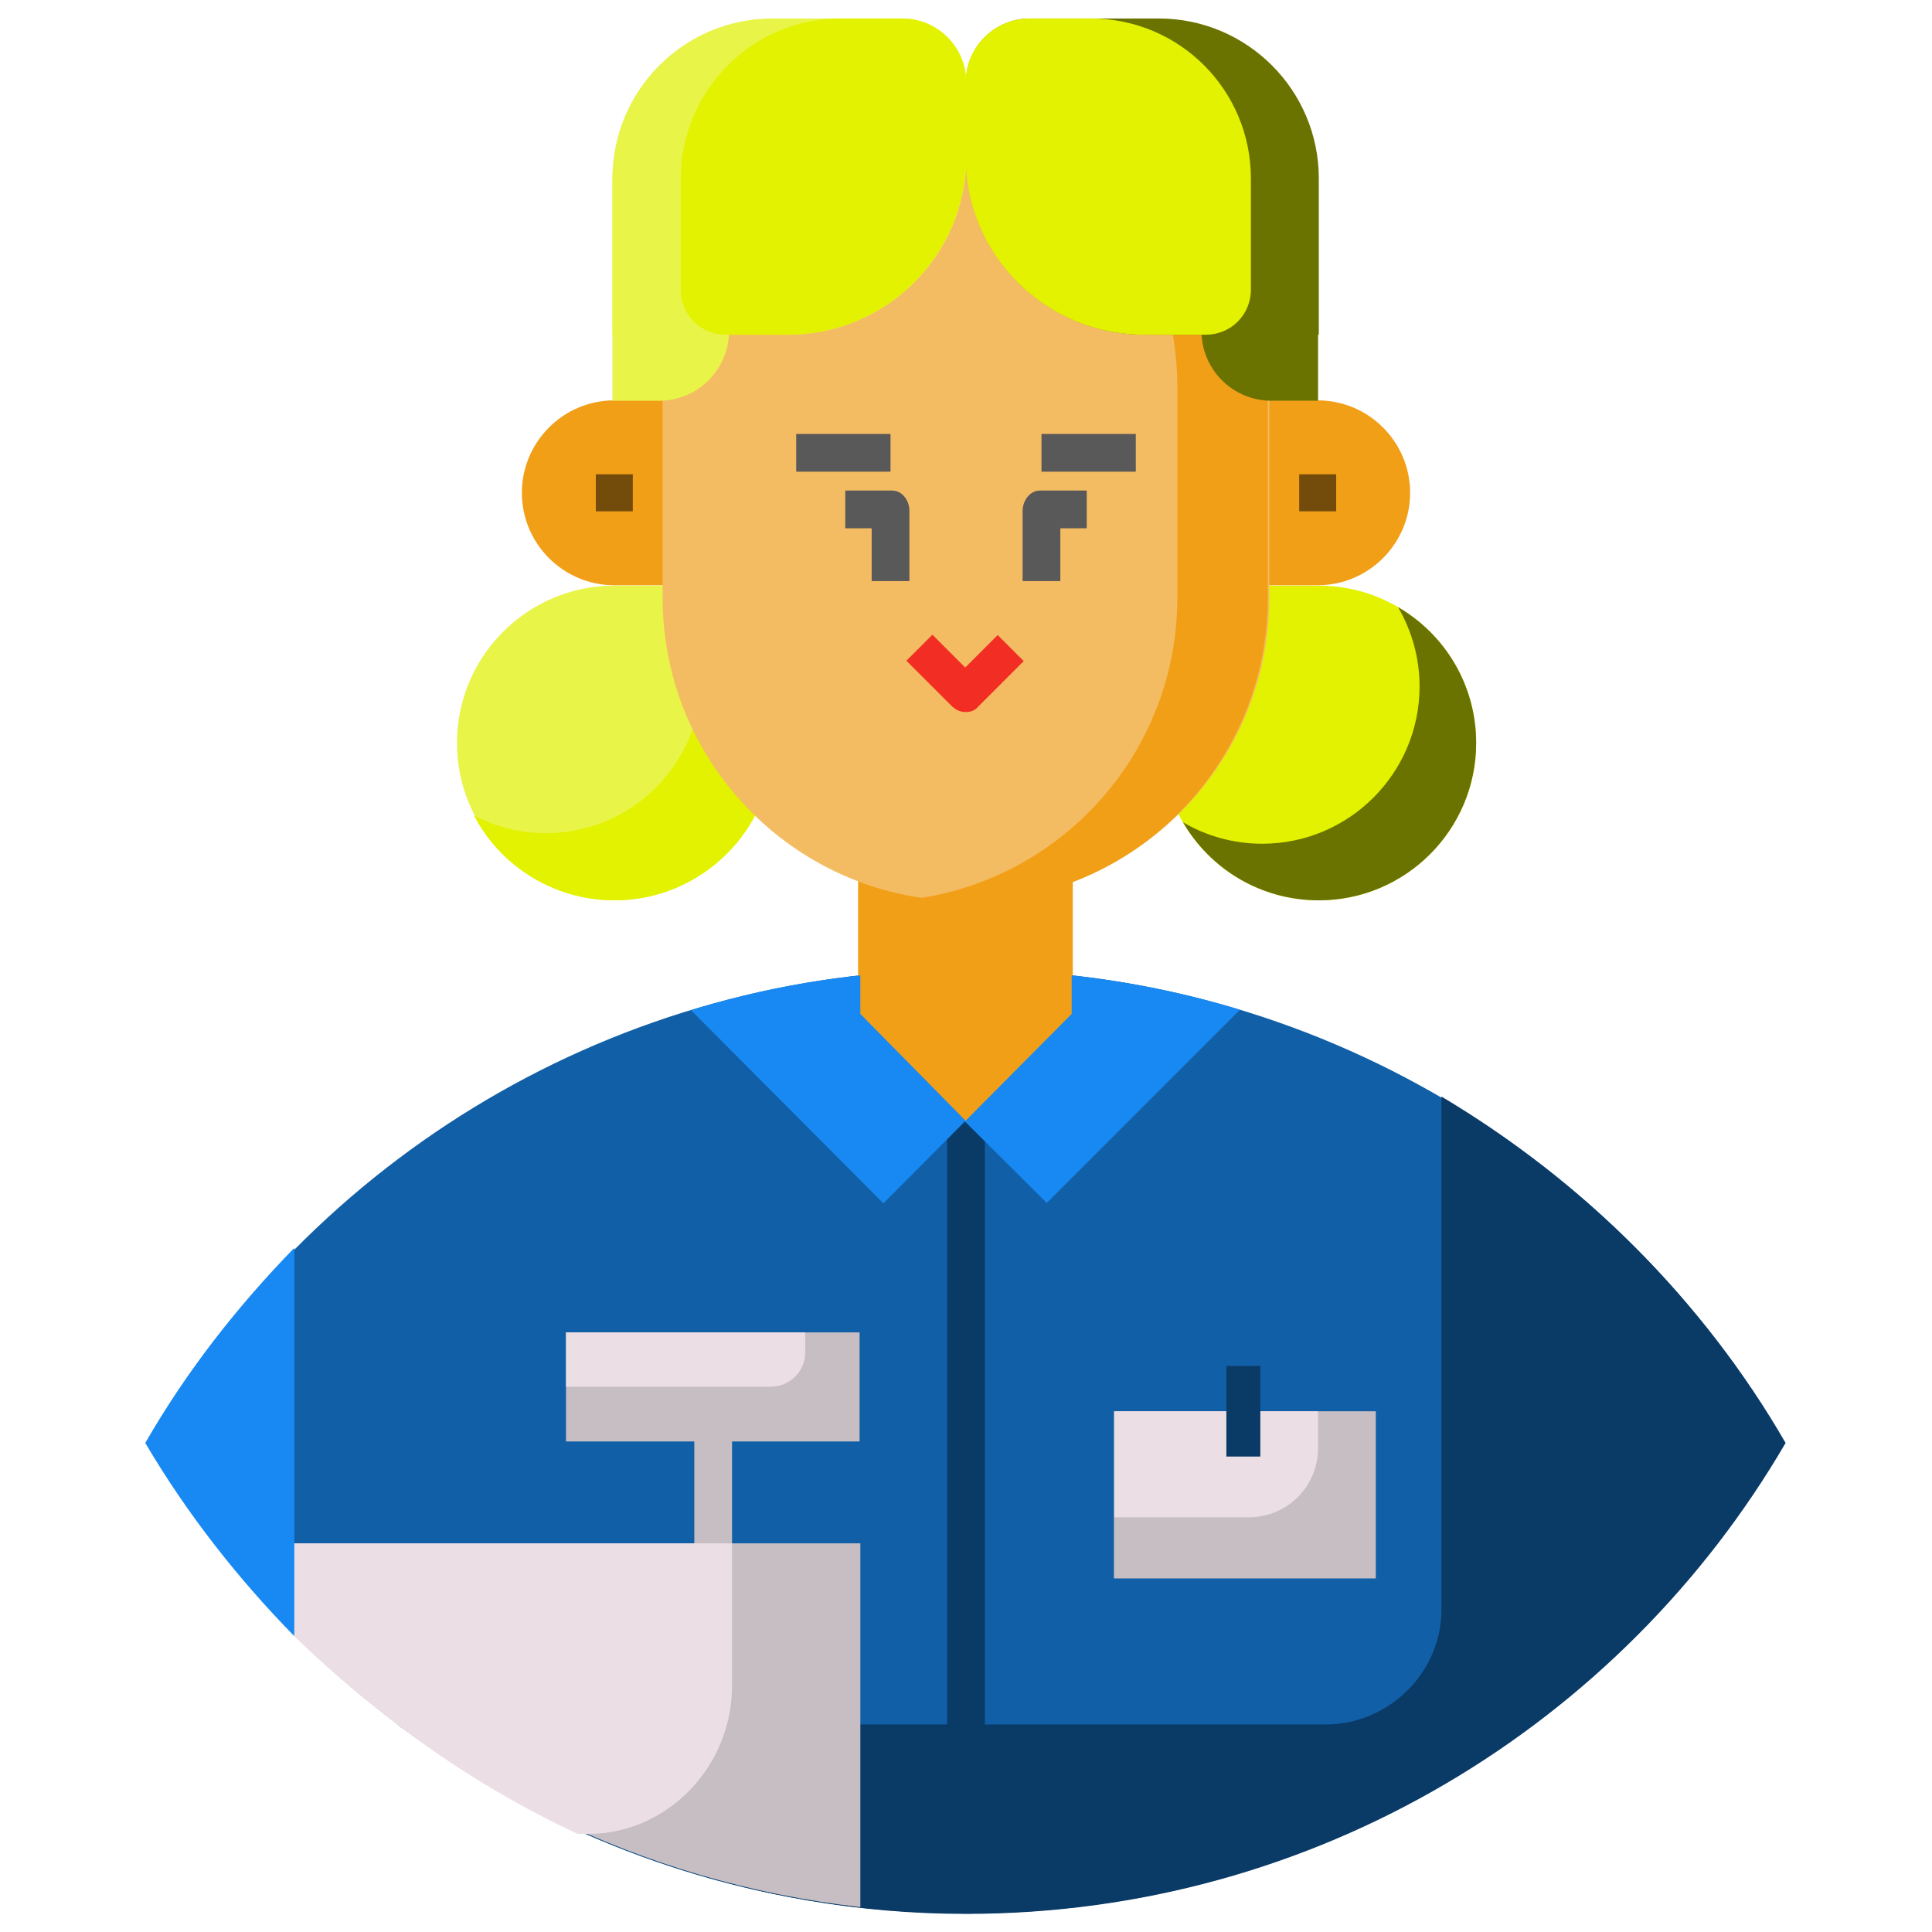 <svg width="512" height="512" viewBox="0 0 512 512" fill="none" xmlns="http://www.w3.org/2000/svg">
	<path
		d="M256 507.1C348.6 507.1 429.5 457 473 382.4C429.8 307.4 348.8 256.9 256 256.9C163.2 256.9 82.2 307.3 39 382.4C82.5 457 163.4 507.1 256 507.1Z"
		fill="#115FA6" />
	<path d="M78 330.699C63 346.099 49.4 363.399 38.5 382.399C49.5 401.099 63 418.299 78 433.599V330.699Z"
		fill="#1889F2" />
	<path
		d="M382 290.6V426.6C382 443.3 368 457 351.3 457H105.3C147.3 488 199.5 507.2 256 507.2C348.6 507.2 429.7 457 473.2 382.4C451.3 344.4 419 312.6 382 290.6Z"
		fill="#0A3A66" />
	<path d="M255.9 297.2L227.4 268.7V228.9H284.3V268.7L255.9 297.2Z" fill="#F29F18" />
	<path
		d="M162.8 238.599C139.8 238.599 121.1 219.899 121.1 196.899C121.1 173.899 139.8 155.199 162.8 155.199H204.5V196.899C204.5 219.899 185.9 238.599 162.8 238.599Z"
		fill="#E9F449" />
	<path
		d="M186 155V179.1C186 202.1 167.7 220.8 144.6 220.8C137.7 220.8 131.3 219.1 125.6 216.1C132.5 229.5 146.8 238.6 162.9 238.6C185.9 238.6 204.9 219.9 204.9 196.9V155H186Z"
		fill="#E2F200" />
	<path
		d="M349.5 238.599C372.5 238.599 391.2 219.899 391.2 196.899C391.2 173.899 372.5 155.199 349.5 155.199H307.8V196.899C307.8 219.899 326.4 238.599 349.5 238.599Z"
		fill="#E2F200" />
	<path
		d="M370.5 160.9C374.1 167.1 376.2 174.3 376.2 181.9C376.2 204.9 357.5 223.6 334.5 223.6C326.8 223.6 319.6 221.5 313.5 217.9C320.7 230.3 334.1 238.6 349.5 238.6C372.5 238.6 391.2 219.9 391.2 196.9C391.2 181.5 382.9 168.1 370.5 160.9Z"
		fill="#6B7300" />
	<path d="M324.7 155.1H349.2C362.7 155.1 373.7 144.1 373.7 130.6C373.7 117.1 362.7 106.1 349.2 106.1H324.7V155.1Z"
		fill="#F29F18" />
	<path d="M187.3 155.1H162.8C149.3 155.1 138.3 144.1 138.3 130.6C138.3 117.1 149.3 106.1 162.8 106.1H187.3V155.1Z"
		fill="#F29F18" />
	<path
		d="M256 238.8C211.6 238.8 175.6 202.8 175.6 158.4V102.5C175.6 58.1 211.6 22.1 256 22.1C300.4 22.1 336.4 58.1 336.4 102.5V158.4C336.4 202.8 300.4 238.8 256 238.8Z"
		fill="#F4BC62" />
	<path d="M236 115H211V125H236V115Z" fill="#595959" />
	<path d="M241 154H231V140H224V130H236.4C239.1 130 241 132.6 241 135.4V154Z" fill="#595959" />
	<path d="M301 115H276V125H301V115Z" fill="#595959" />
	<path d="M281 154H271V135.4C271 132.7 272.9 130 275.6 130H288V140H281V154Z" fill="#595959" />
	<path d="M354.1 125.699H344.3V135.499H354.1V125.699Z" fill="#734B0B" />
	<path d="M167.7 125.699H157.9V135.499H167.7V125.699Z" fill="#734B0B" />
	<path
		d="M255.9 188.699C254.6 188.699 253.4 188.199 252.4 187.299L240.2 175.099L247.1 168.199L255.8 176.899L264.4 168.299L271.3 175.199L259.2 187.299C258.4 188.299 257.2 188.699 255.9 188.699Z"
		fill="#F22E24" />
	<path
		d="M255.8 22H255.9C251.7 22 247.7 22.4 243.7 23C282.3 28.9 312 62.3 312 102.5V158.4C312 198.7 282.4 232.1 243.8 238C247.8 238.6 251.9 239 256 239H255.8C300.2 239 336 202.8 336 158.4V102.5C336 58.1 300.2 22 255.8 22Z"
		fill="#F29F18" />
	<path d="M364.6 374H295.2V418.3H364.6V374Z" fill="#C6BEC3" />
	<path d="M295.2 402.1H331C341.1 402.1 349.3 393.9 349.3 383.8V374H295.3V402.1H295.2Z" fill="#EBDEE5" />
	<path d="M334 362H325V386H334V362Z" fill="#0A3A66" />
	<path d="M194 379H184V412H194V379Z" fill="#C6BEC3" />
	<path d="M227.8 353.1H150V382H227.8V353.1Z" fill="#C6BEC3" />
	<path d="M204.2 367.5H150V353.1H213.4V358.2C213.5 363.4 209.3 367.5 204.2 367.5Z" fill="#EBDEE5" />
	<path d="M78 433.5C118 472.6 170 498.9 228 505.4V409H78V433.5Z" fill="#C6BEC3" />
	<path d="M78 433.5C100 454.9 125.1 473 153.1 486H155.9C177 486 194 468 194 446.8V409H78V433.5Z" fill="#EBDEE5" />
	<path
		d="M193.2 16.699V87.699C193.2 97.899 184.9 106.199 174.7 106.199H162.3V47.499C162.4 30.499 176.2 16.699 193.2 16.699Z"
		fill="#E9F449" />
	<path
		d="M318.4 16.699V87.699C318.4 97.899 326.7 106.199 336.9 106.199H349.3V47.499C349.2 30.499 335.4 16.699 318.4 16.699Z"
		fill="#6B7300" />
	<path
		d="M307.1 4.9H272.9C263.6 4.9 256 12.5 256 21.8V41.5C256 67.6 277.2 88.7 303.3 88.7H349.5V47.3C349.5 23.9 330.5 4.9 307.1 4.9Z"
		fill="#6B7300" />
	<path
		d="M204.7 4.9H239.2C248.5 4.9 256.1 12.5 256.1 21.8V41.5C256.1 67.6 234.9 88.7 208.8 88.7H162.3V47.3C162.3 23.9 181.3 4.9 204.7 4.9Z"
		fill="#E9F449" />
	<path d="M261 297H251V507C253 507 254.4 507.1 256 507.1C257.6 507.1 259 507.1 261 507V297Z" fill="#0A3A66" />
	<path
		d="M222.8 4.9H239.1C248.4 4.9 256 12.5 256 21.8V41.5C256 67.6 234.8 88.7 208.7 88.7H192.3C185.7 88.7 180.4 83.4 180.4 76.8V47.3C180.5 23.9 199.4 4.9 222.8 4.9Z"
		fill="#E2F200" />
	<path
		d="M289.1 4.9H272.8C263.5 4.9 255.9 12.5 255.9 21.8V41.5C255.9 67.6 277.1 88.7 303.2 88.7H319.6C326.2 88.7 331.5 83.4 331.5 76.8V47.3C331.5 23.9 312.6 4.9 289.1 4.9Z"
		fill="#E2F200" />
	<path d="M255.9 297L234.1 318.9L183.1 267.7C197.5 263.3 212 260.2 228 258.5V268.7L255.9 297Z" fill="#1889F2" />
	<path d="M328.6 267.6L277.4 318.8L255.7 297.2L284 268.7V258.5C299 260.1 314.3 263.2 328.6 267.6Z" fill="#1889F2" />
</svg>